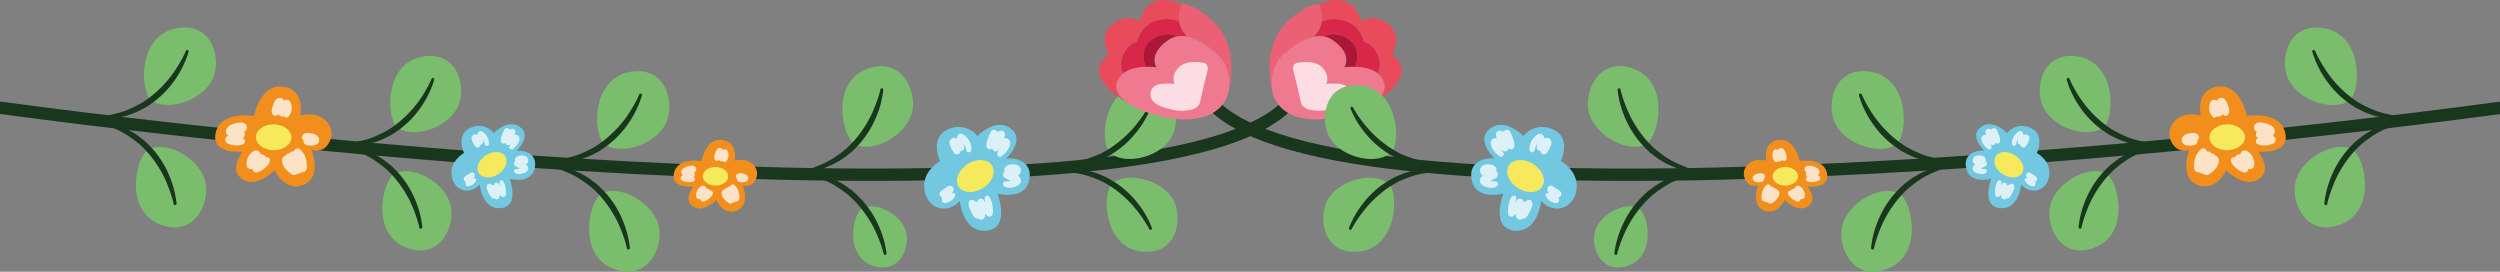 <svg id="Capa_1" data-name="Capa 1" xmlns="http://www.w3.org/2000/svg" viewBox="0 0 1824.82 198.34"><rect x="0" y="0" width="1824.82" height="198.34" fill="#808080" stroke="none"/><defs><style>.cls-1{fill:none;stroke:#18371d;stroke-linecap:round;stroke-width:9px;}.cls-2{fill:#71c8e0;}.cls-3{fill:#f6ea5c;}.cls-4{fill:#fff;opacity:0.75;isolation:isolate;}.cls-5{fill:#7abd6d;}.cls-6{fill:#18371d;}.cls-7{fill:#f28f1c;}.cls-8{fill:#aa1737;}.cls-9{fill:#d9274a;}.cls-10{fill:#e94b5b;}.cls-11{fill:#ec6075;}.cls-12{fill:#ef798f;}</style></defs><path class="cls-1" d="M.66,78.72c299.59,40.34,908.8,93.42,948.84-16.91"/><path class="cls-2" d="M734.26,115.81s13.75-12.52,4.64-21c-11.16-10.39-25.37,4.47-25.37,4.47a17.76,17.76,0,0,0-21.83-4.69c-13.61,6.26-5.48,23-5.48,23s-14.65,7.72-11.06,22.82c2.92,12.36,16.83,16,25.43,6.19,0,0,2,22.53,18.56,21.79s11.29-20.63,9-27.1c0,0,20,5.4,23.08-9.88S738.12,114.87,734.26,115.81Z"/><path class="cls-3" d="M706.32,119.73c-6.7,4.3-9.62,11.7-6.52,16.54s11.05,5.27,17.75,1,9.61-11.69,6.51-16.53S713,115.44,706.32,119.73Z"/><path class="cls-4" d="M732.2,127.07a2.8,2.8,0,0,0,1.37,2.86l4,2c-.31.07-.62.2-.93.27a.43.43,0,0,0-.25.07c.5-.14-.5.07-.69.07h-.5l-1.13,0a2,2,0,0,0-1.79,1.16,1.9,1.9,0,0,0,.35,2.13,5.9,5.9,0,0,0,3,1.38,9.07,9.07,0,0,0,3.44-.18c2-.41,4.43-1.15,5.59-2.92a3.69,3.69,0,0,0-.33-4.51,6.07,6.07,0,0,0-1.4-1,7.1,7.1,0,0,0,1-.83,4.51,4.51,0,0,0,1.12-4.28c-.8-2.62-3.51-3.39-6-3.34a7.78,7.78,0,0,0-3.56.75,6.68,6.68,0,0,0-1.36.9,6.55,6.55,0,0,0-.61.76,2.09,2.09,0,0,0-.3.89c0-.13,0-.13-.06.06a1.84,1.84,0,0,0,.28,1.69A3.16,3.16,0,0,0,732.2,127.07Z"/><path class="cls-4" d="M724.28,108.22a2.36,2.36,0,0,0,.72,1.49,2.68,2.68,0,0,0,3.26.45c.44-.33.87-.58,1.3-.9-.48.69-1,1.39-1.4,2.09a2,2,0,0,0,.49,2.62,2,2,0,0,0,2.63-.11,19.9,19.9,0,0,0,4.06-4.14c1.1-1.59,2.19-3.8,2-5.74a3.39,3.39,0,0,0-2.62-3,3.5,3.5,0,0,0-1.82,0c.24-.69.42-1.39.59-2.08.35-1.63-.75-3.75-2.63-3.52a6.53,6.53,0,0,0-2.8.92c-.85-1.74-3.55-2.32-4.65-.35a31.55,31.55,0,0,0-2.29,5.11,15.5,15.5,0,0,0-1.09,5.48A2.47,2.47,0,0,0,724.28,108.22Z"/><path class="cls-4" d="M694,107.44a21,21,0,0,0,2.26,4,2.6,2.6,0,0,0,3.53.94,3.06,3.06,0,0,0,1.34-2.28,2.5,2.5,0,0,0,2.64-3.06c-.14-.69-.34-1.37-.42-2.12l.84,1.36.39.75c0,.06.13.24.13.31a1.5,1.5,0,0,1,.14.5c.2.68.33,1.31.53,2a1.86,1.86,0,0,0,3.58,0,8.11,8.11,0,0,0,.15-1.69c-.07-.5-.14-1.07-.21-1.57a12.11,12.11,0,0,0-.93-2.86,12.33,12.33,0,0,0-3.34-4.46c-1.08-.92-2.35-2-3.85-1.62-1.75.41-2.22,2-2.38,3.61a3.09,3.09,0,0,0-1.2-.54,3.25,3.25,0,0,0-3.61,1.51C692.43,103.9,693.28,105.77,694,107.44Z"/><path class="cls-4" d="M708.49,153.88a21.68,21.68,0,0,0,3,4.89,2.51,2.51,0,0,0,2.64.64,2.71,2.71,0,0,0,4.63-.89,8.62,8.62,0,0,0,.26-2.51l1.28,1.41a2.65,2.65,0,0,0,2.77.58,2.59,2.59,0,0,0,1.59-2.28,24.36,24.36,0,0,0-.37-6.45,16.79,16.79,0,0,0-.87-3.12,6.59,6.59,0,0,0-1.68-2.85,1.76,1.76,0,0,0-3,1.24,5.36,5.36,0,0,0,.15,1.69c.07.25.07.5.14.69s.14.75.07.37c0,.19.07.38.07.57a13.92,13.92,0,0,1-.9-1.55c-.91-1.62-3.61-1.82-4.45-.05a10,10,0,0,0-.48,1.2,2.66,2.66,0,0,0-1.83-.41,2.71,2.71,0,0,0-.38-.49,2.36,2.36,0,0,0-4,1C706.47,149.52,707.64,152,708.49,153.88Z"/><path class="cls-4" d="M686.3,143.05a2.15,2.15,0,0,0,1,.8l.5.18a7.76,7.76,0,0,0-.35,1.2,2.65,2.65,0,0,0,0,1.25,3.28,3.28,0,0,0,.58,1.05,2.44,2.44,0,0,0,2.33.65,14.63,14.63,0,0,0,2.24-.73,8.19,8.19,0,0,0,1.61-.9,8.91,8.91,0,0,0,2.89-3.38,1.52,1.52,0,0,0-2.35-1.9l-.06.07c.3-.57.66-1.21,1-1.78a2.85,2.85,0,0,0-.37-3.25,2.64,2.64,0,0,0-1.14-.67,3.05,3.05,0,0,0-2.07.23c-.87.58-1.73,1.16-2.66,1.74-.44.26-.87.58-1.24.83a7,7,0,0,0-2,1.73A2.67,2.67,0,0,0,686.3,143.05Z"/><path class="cls-5" d="M289.45,92.29c-7.52-7.25-8.94-48,21.14-51.28,24.85-2.77,30.05,24.54,23.3,37.57C325.56,94.67,299.22,101.72,289.45,92.29Z"/><path class="cls-6" d="M316.94,58.23A69.46,69.46,0,0,1,308.09,77a68.62,68.62,0,0,1-14,15.55,87.77,87.77,0,0,1-8.56,6c-3.18,1.51-6.23,3.36-9.58,4.36a41.69,41.69,0,0,1-5,1.6l-5.1,1.13a30.56,30.56,0,0,1-5.17.62c-1.74.15-3.48.3-5.17.38a1,1,0,0,1-1.12-1,1.11,1.11,0,0,1,.85-1.12h.12c6.61-1.28,13.16-2.5,19.16-5.29a87.46,87.46,0,0,0,8.83-4.4,76.46,76.46,0,0,0,8-5.79A83.16,83.16,0,0,0,305,74.79c1-1.35,1.93-2.71,2.84-4.12s1.81-2.83,2.6-4.24A70.69,70.69,0,0,0,315,57.57l.06-.06A1,1,0,0,1,316.4,57,1.09,1.09,0,0,1,316.94,58.23Z"/><path class="cls-5" d="M287.56,127.22c-8.73,5.73-17.67,45.47,11.27,54.31,23.9,7.33,34.07-18.55,29.86-32.61C323.49,131.57,298.9,119.77,287.56,127.22Z"/><path class="cls-6" d="M308.27,165.78A69.5,69.5,0,0,0,303,145.69a68.54,68.54,0,0,0-10.85-17.87,83.72,83.72,0,0,0-7.3-7.51c-2.84-2.07-5.49-4.46-8.61-6.06a42,42,0,0,0-4.59-2.5l-4.8-2.06a31.07,31.07,0,0,0-5-1.56c-1.69-.47-3.37-.94-5-1.34a1.06,1.06,0,0,0-1.29.75,1.12,1.12,0,0,0,.63,1.26l.12,0c6.26,2.49,12.47,4.9,17.85,8.75a87.19,87.19,0,0,1,7.85,6,76.62,76.62,0,0,1,6.78,7.17,83.86,83.86,0,0,1,10.7,16.59c.7,1.51,1.39,3,2,4.58s1.26,3.11,1.77,4.64a71.25,71.25,0,0,1,2.84,9.56l0,.06a1,1,0,0,0,1.28.74A1.1,1.1,0,0,0,308.27,165.78Z"/><path class="cls-5" d="M440.53,104.39c-7.66-7.4-9.11-48.89,21.55-52.29,25.34-2.82,30.64,25,23.76,38.31C477.35,106.81,450.49,114,440.53,104.39Z"/><path class="cls-6" d="M468.56,69.66a70.52,70.52,0,0,1-9,19.14,69.73,69.73,0,0,1-14.25,15.86,85.35,85.35,0,0,1-8.72,6.14c-3.24,1.54-6.35,3.44-9.77,4.45a43.21,43.21,0,0,1-5.07,1.63l-5.2,1.16a30.72,30.72,0,0,1-5.27.63c-1.78.15-3.55.3-5.27.39a1.08,1.08,0,0,1-1.15-1,1.14,1.14,0,0,1,.87-1.14h.12c6.74-1.31,13.42-2.56,19.54-5.39a93,93,0,0,0,9-4.49,78.41,78.41,0,0,0,8.14-5.9,85.3,85.3,0,0,0,13.86-14.6c1-1.38,2-2.77,2.89-4.21s1.85-2.88,2.65-4.31a72.2,72.2,0,0,0,4.64-9l.06-.06a1,1,0,0,1,1.42-.5A1.11,1.11,0,0,1,468.56,69.66Z"/><path class="cls-5" d="M438.64,141.67c-8.91,5.85-18,46.35,11.48,55.37,24.38,7.47,34.74-18.91,30.44-33.24C475.27,146.1,450.2,134.07,438.64,141.67Z"/><path class="cls-6" d="M459.75,181a70.82,70.82,0,0,0-5.33-20.48,69.71,69.71,0,0,0-11.07-18.22,86.8,86.8,0,0,0-7.43-7.65c-2.9-2.12-5.6-4.55-8.78-6.18a42,42,0,0,0-4.68-2.55l-4.89-2.1a32.33,32.33,0,0,0-5.06-1.59c-1.72-.48-3.44-1-5.11-1.36a1.07,1.07,0,0,0-1.31.76,1.12,1.12,0,0,0,.64,1.28l.12,0c6.38,2.54,12.71,5,18.2,8.92a90.76,90.76,0,0,1,8,6.08,79.39,79.39,0,0,1,6.9,7.3,85.08,85.08,0,0,1,10.91,16.92c.71,1.54,1.42,3.08,2.06,4.66s1.28,3.18,1.81,4.74a73.94,73.94,0,0,1,2.89,9.74l0,.07a1,1,0,0,0,1.3.75A1.12,1.12,0,0,0,459.75,181Z"/><path class="cls-5" d="M628.88,152.49c-6.66,4.61-12.86,35.58,9.74,41.9,18.68,5.24,26.08-15,22.55-25.84C656.82,155.19,637.54,146.5,628.88,152.49Z"/><path class="cls-6" d="M647.13,185a71,71,0,0,0-5.81-20.35,70,70,0,0,0-11.5-17.94,85.23,85.23,0,0,0-7.62-7.48c-2.94-2-5.71-4.42-8.92-6a42.46,42.46,0,0,0-4.74-2.43l-4.94-2a31.44,31.44,0,0,0-5.1-1.48c-1.73-.43-3.46-.87-5.14-1.23a1.06,1.06,0,0,0-1.29.79,1.13,1.13,0,0,0,.67,1.26l.12,0c6.44,2.37,12.83,4.68,18.41,8.47a92.46,92.46,0,0,1,8.15,5.89,79.53,79.53,0,0,1,7.08,7.14,85.08,85.08,0,0,1,11.31,16.65c.75,1.52,1.49,3,2.17,4.61s1.36,3.14,1.92,4.69a72.45,72.45,0,0,1,3.12,9.67l.05.07a1,1,0,0,0,1.31.72A1.12,1.12,0,0,0,647.13,185Z"/><path class="cls-5" d="M623.36,104.77c-8.86-5.91-17.67-46.49,11.9-55.28,24.43-7.29,34.6,19.16,30.19,33.47C660,100.61,634.87,112.45,623.36,104.77Z"/><path class="cls-6" d="M644.76,65.61a70.71,70.71,0,0,1-5.48,20.45,69.62,69.62,0,0,1-11.2,18.13,86.77,86.77,0,0,1-7.49,7.6c-2.91,2.09-5.64,4.51-8.82,6.11a41.09,41.09,0,0,1-4.7,2.51l-4.91,2.07a31.29,31.29,0,0,1-5.07,1.55c-1.73.47-3.45.93-5.12,1.33a1.07,1.07,0,0,1-1.3-.77,1.12,1.12,0,0,1,.65-1.28l.11,0c6.4-2.49,12.75-4.9,18.27-8.78a92.58,92.58,0,0,0,8-6,78.24,78.24,0,0,0,7-7.26,84.87,84.87,0,0,0,11-16.83c.72-1.53,1.44-3.07,2.09-4.65s1.31-3.16,1.84-4.72a72.66,72.66,0,0,0,3-9.72l0-.07a1,1,0,0,1,1.3-.74A1.09,1.09,0,0,1,644.76,65.61Z"/><path class="cls-5" d="M809.52,110.56c-6.71-7.84-4.27-48,25.6-48.4,24.69-.38,27.22,26.94,19.36,39.12C844.78,116.3,818.23,120.74,809.52,110.56Z"/><path class="cls-6" d="M839.69,79.24a68.58,68.58,0,0,1-10.48,17.62,67.6,67.6,0,0,1-15.2,14,83.78,83.78,0,0,1-9,5.12c-3.26,1.18-6.43,2.72-9.83,3.38a39.89,39.89,0,0,1-5,1.1l-5.12.64a30.23,30.23,0,0,1-5.13.12c-1.73,0-3.45,0-5.12-.11a1,1,0,0,1-1-1.06,1.08,1.08,0,0,1,.94-1h.12c6.61-.64,13.17-1.22,19.33-3.39a85.78,85.78,0,0,0,9.08-3.5,74.28,74.28,0,0,0,8.39-4.93,82.32,82.32,0,0,0,14.71-12.79c1.08-1.24,2.15-2.48,3.18-3.79s2-2.6,3-3.91a70.34,70.34,0,0,0,5.31-8.29l.06-.05a1,1,0,0,1,1.41-.35A1.08,1.08,0,0,1,839.69,79.24Z"/><path class="cls-5" d="M811.13,134.92c-6.85,7.71-5.16,47.88,24.7,48.87,24.67.84,27.71-26.44,20.08-38.76C846.49,129.83,820,124.9,811.13,134.92Z"/><path class="cls-6" d="M840.78,166.35a68.44,68.44,0,0,0-10.15-17.8,67.43,67.43,0,0,0-14.94-14.25,83,83,0,0,0-8.88-5.28c-3.24-1.25-6.38-2.84-9.76-3.56a40.58,40.58,0,0,0-5-1.2l-5.11-.73a29.17,29.17,0,0,0-5.13-.22c-1.73,0-3.45,0-5.12,0a1,1,0,0,0-1,1,1.08,1.08,0,0,0,.93,1h.11c6.6.76,13.15,1.46,19.26,3.75a85.16,85.16,0,0,1,9,3.66,75.92,75.92,0,0,1,8.3,5.09A82.45,82.45,0,0,1,827.73,151c1,1.26,2.1,2.52,3.1,3.84s2,2.65,2.88,4a68.72,68.72,0,0,1,5.16,8.38l.06.05a1,1,0,0,0,1.4.38A1.1,1.1,0,0,0,840.78,166.35Z"/><path class="cls-5" d="M109.75,72.35c-7.64-7.37-9.08-48.71,21.47-52.09,25.24-2.81,30.52,24.93,23.67,38.17C146.43,74.77,119.67,81.93,109.75,72.35Z"/><path class="cls-6" d="M137.67,37.76a70.43,70.43,0,0,1-9,19.07,69.64,69.64,0,0,1-14.2,15.79,86.59,86.59,0,0,1-8.7,6.13c-3.22,1.53-6.32,3.42-9.73,4.42a40.59,40.59,0,0,1-5,1.63L85.82,86a31.5,31.5,0,0,1-5.25.62c-1.77.15-3.54.3-5.25.39a1.06,1.06,0,0,1-1.14-1,1.12,1.12,0,0,1,.87-1.14h.11c6.72-1.31,13.37-2.55,19.47-5.37a91.28,91.28,0,0,0,9-4.48,78.83,78.83,0,0,0,8.11-5.87,85.09,85.09,0,0,0,13.81-14.55c1-1.38,2-2.76,2.88-4.19s1.84-2.87,2.64-4.3a71.68,71.68,0,0,0,4.62-9l.06-.06a1,1,0,0,1,1.41-.5A1.12,1.12,0,0,1,137.67,37.76Z"/><path class="cls-5" d="M107.86,109.5c-8.87,5.82-18,46.18,11.44,55.17,24.29,7.44,34.62-18.84,30.33-33.13C144.35,113.92,119.38,101.93,107.86,109.5Z"/><path class="cls-6" d="M128.89,148.67a70.65,70.65,0,0,0-5.31-20.41,69.42,69.42,0,0,0-11-18.15,85,85,0,0,0-7.41-7.63c-2.89-2.1-5.58-4.53-8.74-6.15a41.73,41.73,0,0,0-4.67-2.54L86.87,91.7a29.94,29.94,0,0,0-5.05-1.59c-1.71-.48-3.42-1-5.09-1.36a1.06,1.06,0,0,0-1.3.76,1.14,1.14,0,0,0,.64,1.28l.12,0c6.35,2.53,12.66,5,18.13,8.89a90.47,90.47,0,0,1,8,6,78.94,78.94,0,0,1,6.88,7.28,84.85,84.85,0,0,1,10.87,16.85c.71,1.54,1.41,3.07,2,4.65s1.28,3.16,1.8,4.72a72,72,0,0,1,2.88,9.71l0,.07a1,1,0,0,0,1.29.75A1.12,1.12,0,0,0,128.89,148.67Z"/><path class="cls-7" d="M227.38,109.39s9.1,3.58,13.59-6.87-6.33-22.72-21.83-18.08c0,0,4.18-18.94-12.46-21.21s-21.29,21.42-21.29,21.42-24.16-4.09-27.92,12.19,19.73,13.84,19.73,13.84-9.92,11.86-1.6,19.12c10.68,9.24,24.92-5.59,24.92-5.59s6.66,15.32,19.91,11.1C235.85,130.21,227.38,109.39,227.38,109.39Z"/><path class="cls-3" d="M186.83,100.08c0,5.2,5.71,9.48,12.85,9.54s13-4.1,13-9.31-5.7-9.48-12.85-9.55S186.88,94.87,186.83,100.08Z"/><path class="cls-4" d="M206,118.66a13.24,13.24,0,0,0,.66,1.93,9.89,9.89,0,0,0,1.76,2.7,23.53,23.53,0,0,0,4.67,4,3.34,3.34,0,0,0,4.2-.62,2.91,2.91,0,0,0,2.1-.43,4.24,4.24,0,0,0,.69-.56,2.88,2.88,0,0,0,1.4,0,3.58,3.58,0,0,0,2.51-3.24,19.8,19.8,0,0,0-.9-7.08,13.39,13.39,0,0,0-1.54-3.4,12.87,12.87,0,0,0-2.55-2.92,2.6,2.6,0,0,0-3.35-.25,2.52,2.52,0,0,0-1,1.81,3.08,3.08,0,0,0-2.33.35,4.38,4.38,0,0,0-1.07,1h-.39a3.48,3.48,0,0,0-2.54,1.76,3.15,3.15,0,0,0-2.3,2.23A7.59,7.59,0,0,0,206,118.66Z"/><path class="cls-4" d="M180,120.29a3.24,3.24,0,0,0,1.52,2.7,2.89,2.89,0,0,0,2.66.19,3,3,0,0,0,1,1.93,2.6,2.6,0,0,0,2.74.73,18.55,18.55,0,0,0,5.71-3.38,14,14,0,0,0,2.06-2.22,6.31,6.31,0,0,0,.84-1.34,4.44,4.44,0,0,0,.44-1.09,3.24,3.24,0,0,0,0-1.49,2.22,2.22,0,0,0-2.6-1.51c-.08,0-.16.08-.23.08a2.32,2.32,0,0,0-.65-1,4,4,0,0,0-3.45-1.26,2.59,2.59,0,0,0-.33-1.32,3.16,3.16,0,0,0-3.38-1.42,6.27,6.27,0,0,0-3.08,1.85,11.24,11.24,0,0,0-1.91,2.45A11,11,0,0,0,180,120.29Z"/><path class="cls-4" d="M221.72,102.71a1.1,1.1,0,0,0-.14.47,2.11,2.11,0,0,0,1,2.09,3.92,3.92,0,0,0,1.88.74,20.82,20.82,0,0,0,2.19.28,12.33,12.33,0,0,0,2.34-.2,5.55,5.55,0,0,0,1.93-.58,4.33,4.33,0,0,0,1-.72,3.76,3.76,0,0,0,.79-4.15,3.51,3.51,0,0,0-1-1.38,8.24,8.24,0,0,0-2.52-1.44,5.1,5.1,0,0,0-1.41-.44c-.79-.14-1.57-.28-2.43-.35a13.43,13.43,0,0,0-2.49.2l-.77.33a2.24,2.24,0,0,0-.92.8,3.07,3.07,0,0,0-.75,2A4.09,4.09,0,0,0,221.72,102.71Z"/><path class="cls-4" d="M198.36,81.93a5.73,5.73,0,0,0,.73,1.54,2,2,0,0,0,1.66,1.06,2.35,2.35,0,0,0,1.86-.57,3.41,3.41,0,0,0,.53-.56,7,7,0,0,0,.72.84,2.91,2.91,0,0,0,3.13.65c.07,0,.15-.08.23-.08a1.66,1.66,0,0,0,.48.54,2.13,2.13,0,0,0,2.8-.13,9.72,9.72,0,0,0,1.28-11.09,2.7,2.7,0,0,0-4.22-.55c-.07,0-.07.08-.07.16v-.08a3.64,3.64,0,0,0-4.25-2.11,4.53,4.53,0,0,0-2.84,2.62,23.6,23.6,0,0,0-1.27,3.07,12.67,12.67,0,0,0-.65,2.42A4.18,4.18,0,0,0,198.36,81.93Z"/><path class="cls-4" d="M166.55,99a4.68,4.68,0,0,0-.77.56,2.93,2.93,0,0,0-1.43,2.44,2.9,2.9,0,0,0,1.36,2.47,14.43,14.43,0,0,0,6,1.68,19.21,19.21,0,0,0,3-.13,11.54,11.54,0,0,0,2.95-.91,2.35,2.35,0,0,0,1-2.9,2.07,2.07,0,0,0-1.58-1.3,3.11,3.11,0,0,0,1.66-2.75,3.37,3.37,0,0,0-.65-1.94,3.47,3.47,0,0,0,2.12-3.16,3.62,3.62,0,0,0-.5-1.78,3.84,3.84,0,0,0-2.05-1.6,7.48,7.48,0,0,0-3.2-.18,15,15,0,0,0-3.19.61c-1,.33-1.93.73-2.86,1.14A7.29,7.29,0,0,0,166.05,93a4.1,4.1,0,0,0-.05,5.61C166.16,98.71,166.39,98.86,166.55,99Z"/><path class="cls-7" d="M542.13,135.29s6.54,2.57,9.76-4.93-4.54-16.32-15.68-13c0,0,3-13.6-9-15.24S512,117.52,512,117.52s-17.35-2.94-20.05,8.76,14.17,9.93,14.17,9.93S499,144.74,504.94,150c7.67,6.64,17.9-4,17.9-4s4.78,11,14.3,8C548.22,150.24,542.13,135.29,542.13,135.29Z"/><path class="cls-3" d="M513,128.6c0,3.74,4.1,6.81,9.23,6.86s9.32-3,9.35-6.69-4.1-6.81-9.23-6.86S513,124.86,513,128.6Z"/><path class="cls-4" d="M526.8,142a9.86,9.86,0,0,0,.47,1.39,7.14,7.14,0,0,0,1.26,1.93,16.71,16.71,0,0,0,3.36,2.91,2.39,2.39,0,0,0,3-.44,2.07,2.07,0,0,0,1.51-.31,3.5,3.5,0,0,0,.5-.4,2,2,0,0,0,1,0,2.58,2.58,0,0,0,1.81-2.33,14.36,14.36,0,0,0-.65-5.08,9.29,9.29,0,0,0-1.11-2.44,8.92,8.92,0,0,0-1.83-2.1,1.88,1.88,0,0,0-2.41-.18,1.81,1.81,0,0,0-.7,1.3,2.25,2.25,0,0,0-1.68.25,3.41,3.41,0,0,0-.77.75h-.28a2.49,2.49,0,0,0-1.82,1.27,2.25,2.25,0,0,0-1.65,1.59A5.32,5.32,0,0,0,526.8,142Z"/><path class="cls-4" d="M508.12,143.12a2.35,2.35,0,0,0,1.1,1.94,2,2,0,0,0,1.9.13,2.22,2.22,0,0,0,.7,1.39,1.87,1.87,0,0,0,2,.52,13.1,13.1,0,0,0,4.1-2.42,10.61,10.61,0,0,0,1.48-1.59,4.65,4.65,0,0,0,.6-1,3.11,3.11,0,0,0,.32-.79,2.22,2.22,0,0,0,0-1.06,1.59,1.59,0,0,0-1.87-1.09s-.11.06-.16.06a1.79,1.79,0,0,0-.46-.72,2.88,2.88,0,0,0-2.48-.9,1.92,1.92,0,0,0-.24-1,2.26,2.26,0,0,0-2.43-1,4.45,4.45,0,0,0-2.21,1.33,7.73,7.73,0,0,0-1.37,1.76A7.89,7.89,0,0,0,508.12,143.12Z"/><path class="cls-4" d="M538.07,130.49a.8.8,0,0,0-.11.34,1.53,1.53,0,0,0,.7,1.5,2.84,2.84,0,0,0,1.35.53,14.34,14.34,0,0,0,1.57.2,8.6,8.6,0,0,0,1.68-.14,4.15,4.15,0,0,0,1.39-.42,3.12,3.12,0,0,0,.72-.51,2.66,2.66,0,0,0,.76-1.53,2.85,2.85,0,0,0-.88-2.45,6.05,6.05,0,0,0-1.81-1,3.65,3.65,0,0,0-1-.32c-.56-.1-1.12-.2-1.74-.25a9.47,9.47,0,0,0-1.79.15l-.55.23a1.67,1.67,0,0,0-.66.57,2.22,2.22,0,0,0-.54,1.41A3,3,0,0,0,538.07,130.49Z"/><path class="cls-4" d="M521.29,115.56a4,4,0,0,0,.52,1.11,1.48,1.48,0,0,0,1.19.77,1.74,1.74,0,0,0,1.34-.42,2.36,2.36,0,0,0,.38-.4,5.35,5.35,0,0,0,.52.61,2.08,2.08,0,0,0,2.24.46c.06,0,.11-.06.17-.06a1.07,1.07,0,0,0,.34.39,1.54,1.54,0,0,0,2-.09,7,7,0,0,0,.92-8,1.94,1.94,0,0,0-3-.39c-.06,0-.06.05-.06.11v-.06a2.62,2.62,0,0,0-3.05-1.51,3.28,3.28,0,0,0-2,1.88,17,17,0,0,0-.91,2.2,9.2,9.2,0,0,0-.47,1.75A3,3,0,0,0,521.29,115.56Z"/><path class="cls-4" d="M498.44,127.84a2.84,2.84,0,0,0-.55.4,2,2,0,0,0-.05,3.53,10.39,10.39,0,0,0,4.33,1.21,14.41,14.41,0,0,0,2.18-.1,8.45,8.45,0,0,0,2.12-.65,1.69,1.69,0,0,0,.69-2.08,1.47,1.47,0,0,0-1.14-.93,2.28,2.28,0,0,0,1.2-2,2.53,2.53,0,0,0-.47-1.4,2.44,2.44,0,0,0,1.16-3.54,2.76,2.76,0,0,0-1.47-1.15,5.23,5.23,0,0,0-2.3-.13,10.86,10.86,0,0,0-2.29.43c-.72.24-1.39.53-2.05.82a5.36,5.36,0,0,0-1.72,1.21,3,3,0,0,0,0,4C498.16,127.62,498.33,127.73,498.44,127.84Z"/><path class="cls-2" d="M376.85,110.2s10.9-9.93,3.68-16.61c-8.84-8.24-20.11,3.54-20.11,3.54a14.07,14.07,0,0,0-17.3-3.71c-10.8,5-4.35,18.25-4.35,18.25s-11.61,6.12-8.77,18.1c2.31,9.79,13.34,12.67,20.16,4.9,0,0,1.56,17.86,14.71,17.28s8.95-16.36,7.17-21.49c0,0,15.88,4.28,18.29-7.83S379.91,109.45,376.85,110.2Z"/><path class="cls-3" d="M354.7,113.31c-5.31,3.4-7.62,9.27-5.17,13.1s8.76,4.18,14.07.78,7.63-9.27,5.17-13.11S360,109.9,354.7,113.31Z"/><path class="cls-4" d="M375.22,119.12a2.2,2.2,0,0,0,1.08,2.27c1.05.53,2.16,1,3.21,1.58-.25,0-.49.16-.74.21a.33.33,0,0,0-.2.06c.4-.11-.4.05-.54.06h-.4l-.9,0a1.6,1.6,0,0,0-1.42.92,1.5,1.5,0,0,0,.28,1.68,4.61,4.61,0,0,0,2.35,1.1,7,7,0,0,0,2.73-.15c1.59-.32,3.51-.9,4.43-2.31a2.9,2.9,0,0,0-.26-3.57,4.6,4.6,0,0,0-1.11-.83,4.46,4.46,0,0,0,.83-.66,3.56,3.56,0,0,0,.89-3.39c-.63-2.08-2.78-2.68-4.77-2.65a6.23,6.23,0,0,0-2.82.6,5,5,0,0,0-1.08.71,6.55,6.55,0,0,0-.49.61,1.66,1.66,0,0,0-.23.7c0-.1,0-.1-.05,0a1.47,1.47,0,0,0,.22,1.34A2.5,2.5,0,0,0,375.22,119.12Z"/><path class="cls-4" d="M368.94,104.18a1.86,1.86,0,0,0,.57,1.18,2.12,2.12,0,0,0,2.59.36c.34-.26.69-.46,1-.72-.39.55-.78,1.11-1.11,1.66a1.61,1.61,0,0,0,.38,2.08,1.59,1.59,0,0,0,2.09-.09,15.88,15.88,0,0,0,3.22-3.28,7.31,7.31,0,0,0,1.55-4.55,2.7,2.7,0,0,0-2.07-2.35,2.8,2.8,0,0,0-1.44,0c.18-.55.32-1.1.46-1.65.28-1.3-.6-3-2.08-2.8a5.22,5.22,0,0,0-2.23.74,2.09,2.09,0,0,0-3.68-.28,24.43,24.43,0,0,0-1.81,4,12,12,0,0,0-.87,4.34A2,2,0,0,0,368.94,104.18Z"/><path class="cls-4" d="M344.94,103.57a16.38,16.38,0,0,0,1.79,3.14,2.05,2.05,0,0,0,2.8.75,2.39,2.39,0,0,0,1.06-1.81,2,2,0,0,0,2.09-2.42,16.65,16.65,0,0,1-.33-1.68c.21.34.46.73.67,1.08l.31.59s.1.2.1.25a1.34,1.34,0,0,1,.11.39c.15.54.26,1,.42,1.58a1.47,1.47,0,0,0,2.83,0,6.09,6.09,0,0,0,.13-1.34c-.06-.4-.12-.84-.17-1.24a10.4,10.4,0,0,0-3.39-5.8c-.85-.73-1.86-1.56-3.05-1.29-1.38.32-1.76,1.57-1.89,2.87a2.21,2.21,0,0,0-.95-.43,2.58,2.58,0,0,0-2.86,1.19C343.69,100.76,344.37,102.24,344.94,103.57Z"/><path class="cls-4" d="M356.42,140.37a17.12,17.12,0,0,0,2.41,3.88,2,2,0,0,0,2.09.51,2.13,2.13,0,0,0,3.66-.71,6.76,6.76,0,0,0,.22-2l1,1.13a2.09,2.09,0,0,0,2.2.45,2,2,0,0,0,1.25-1.81,19.37,19.37,0,0,0-.29-5.11,13.12,13.12,0,0,0-.69-2.47A5.16,5.16,0,0,0,367,132a1.39,1.39,0,0,0-2.36,1,3.79,3.79,0,0,0,.12,1.34c.05.2.06.4.11.55s.11.59.05.29c0,.15.06.3.06.45a11.34,11.34,0,0,1-.72-1.23,2,2,0,0,0-3.52,0,6.27,6.27,0,0,0-.38.95,2.12,2.12,0,0,0-1.45-.33,2,2,0,0,0-.31-.39,1.81,1.81,0,0,0-1.84-.51,1.84,1.84,0,0,0-1.32,1.31C354.82,136.92,355.75,138.89,356.42,140.37Z"/><path class="cls-4" d="M338.83,131.79a1.69,1.69,0,0,0,.81.63l.4.15a5.69,5.69,0,0,0-.28,1,2.21,2.21,0,0,0,0,1,2.79,2.79,0,0,0,.47.84,2,2,0,0,0,1.84.51,11.92,11.92,0,0,0,1.78-.58,6.19,6.19,0,0,0,1.28-.72,7,7,0,0,0,2.29-2.67,1.23,1.23,0,0,0-.28-1.59,1.22,1.22,0,0,0-1.59.08l-.05.05c.24-.45.53-1,.77-1.4a2.24,2.24,0,0,0-.29-2.58,2.05,2.05,0,0,0-.9-.53,2.35,2.35,0,0,0-1.64.18c-.69.46-1.37.92-2.11,1.38-.35.2-.69.46-1,.66a5.52,5.52,0,0,0-1.62,1.37A2.11,2.11,0,0,0,338.83,131.79Z"/><path class="cls-8" d="M989.67,34.8c-2.89-7.06-14.86-12.9-23.3-8.11a16.82,16.82,0,0,1,6,2.43c15.84,10.69,8.81,20.1,8.81,20.1a50.41,50.41,0,0,1,8-.36C989.4,48.24,992.3,41.55,989.67,34.8Z"/><path class="cls-9" d="M995.53,30.55s-1.81-10.81-12.47-14.87c-10.31-4-17.85-.11-18.36.21a17.25,17.25,0,0,1-5.31,10.16l.17.79a19.54,19.54,0,0,1,6.73-.08c8.51-4.72,20.49,1,23.3,8.1,2.71,6.69-.26,13.45-.51,14.07,5.23.18,12,1.17,16.56,4.85a16.58,16.58,0,0,0-.56-15C1000.82,31,995.53,30.55,995.53,30.55Z"/><path class="cls-10" d="M993.28,15.33S989.36-8.3,963.15,3.11a25.92,25.92,0,0,1,1.62,12.72c.52-.33,8.05-4,18.36-.21,10.73,4.13,12.48,14.87,12.48,14.87s5.28.4,9.54,8.24a16.61,16.61,0,0,1,.56,15,12.8,12.8,0,0,1,4.56,6.51c1.73,5.28-1.56,10.32-7.5,14.63,36.09-22.14,13.42-34.67,13.42-34.67s6.44-12.49.08-19.68C1005.41,8.35,993.28,15.33,993.28,15.33Z"/><path class="cls-11" d="M964.71,15.75A25.32,25.32,0,0,0,963.09,3s-7.64-1.4-22.2,11.73c-19.65,17.63-13.83,46-12.07,53.09l.07-.06A30.89,30.89,0,0,1,934,42.47s12.59-13.39,25.56-15.77l-.16-.79A17.25,17.25,0,0,0,964.71,15.75Z"/><path class="cls-12" d="M1010.2,60.16a14.44,14.44,0,0,0-4.55-6.52c-4.59-3.69-11.26-4.74-16.57-4.85a51.16,51.16,0,0,0-8,.35s7-9.41-8.82-20.1a15.18,15.18,0,0,0-6-2.42,18,18,0,0,0-6.74.08C946.6,28.94,934,42.47,934,42.47a30.89,30.89,0,0,0-5.11,25.33C931.65,78.17,941.1,86.9,960,87.15c13.73.15,32.11-4.88,42.56-12.24l.15-.13C1008.63,70.62,1012,65.51,1010.2,60.16Z"/><path class="cls-4" d="M967.08,51.68a10.59,10.59,0,0,1,1.11,9.56,56.29,56.29,0,0,1,6.11-.19c3,0,6.15.17,8.59,2a7.12,7.12,0,0,1,2.39,8.29c-2,5.48-9.59,7.27-14.63,8.52a31.26,31.26,0,0,1-16.35-.23,2.4,2.4,0,0,1-1.16-.71,5.28,5.28,0,0,1-2.5-1.93c-1.38-1.86-1.56-4.63-2.07-6.72s-.94-4.23-1.45-6.32c-1.14-4.46-2.14-8.92-3.28-13.38a4.24,4.24,0,0,1,3.56-4.88C954.62,44.81,962.84,44.75,967.08,51.68Z"/><path class="cls-1" d="M1824.82,78.72C1525.22,119.06,916,172.14,876,61.81"/><path class="cls-2" d="M1091.22,115.81s-13.75-12.52-4.64-21c11.16-10.39,25.37,4.47,25.37,4.47a17.76,17.76,0,0,1,21.83-4.69c13.61,6.26,5.48,23,5.48,23s14.65,7.72,11.06,22.82c-2.92,12.36-16.83,16-25.43,6.19,0,0-2,22.53-18.56,21.79s-11.29-20.63-9-27.1c0,0-20,5.4-23.08-9.88S1087.35,114.87,1091.22,115.81Z"/><path class="cls-3" d="M1119.16,119.73c6.7,4.3,9.62,11.7,6.52,16.54s-11,5.27-17.75,1-9.62-11.69-6.52-16.53S1112.46,115.44,1119.16,119.73Z"/><path class="cls-4" d="M1093.28,127.07a2.8,2.8,0,0,1-1.37,2.86l-4,2c.31.07.62.2.93.27a.43.43,0,0,1,.25.07c-.5-.14.5.07.69.07h.5l1.13,0a2,2,0,0,1,1.79,1.16,1.9,1.9,0,0,1-.35,2.13,5.9,5.9,0,0,1-3,1.38,9.07,9.07,0,0,1-3.44-.18c-2-.41-4.43-1.15-5.59-2.92a3.69,3.69,0,0,1,.33-4.51,6.07,6.07,0,0,1,1.4-1,7.1,7.1,0,0,1-1-.83,4.51,4.51,0,0,1-1.12-4.28c.8-2.62,3.51-3.39,6-3.34a7.78,7.78,0,0,1,3.56.75,6.68,6.68,0,0,1,1.36.9,7.81,7.81,0,0,1,.61.76,2.24,2.24,0,0,1,.3.89c0-.13,0-.13.06.06A1.84,1.84,0,0,1,1092,125,3.16,3.16,0,0,1,1093.28,127.07Z"/><path class="cls-4" d="M1101.2,108.22a2.41,2.41,0,0,1-.72,1.49,2.69,2.69,0,0,1-3.27.45c-.43-.33-.86-.58-1.3-.9.49.69,1,1.39,1.41,2.09a2,2,0,0,1-.49,2.62,2,2,0,0,1-2.63-.11,19.9,19.9,0,0,1-4.06-4.14c-1.1-1.59-2.19-3.8-2-5.74a3.39,3.39,0,0,1,2.62-3,3.46,3.46,0,0,1,1.81,0c-.23-.69-.41-1.39-.59-2.08-.34-1.63.76-3.75,2.64-3.52a6.53,6.53,0,0,1,2.8.92c.85-1.74,3.55-2.32,4.64-.35a30.71,30.71,0,0,1,2.29,5.11,15.3,15.3,0,0,1,1.1,5.48A2.47,2.47,0,0,1,1101.2,108.22Z"/><path class="cls-4" d="M1131.48,107.44a21,21,0,0,1-2.26,4,2.61,2.61,0,0,1-3.53.94,3.06,3.06,0,0,1-1.34-2.28,2.5,2.5,0,0,1-2.64-3.06c.14-.69.34-1.37.42-2.12-.26.43-.59.93-.84,1.36l-.39.75c0,.06-.13.24-.13.31a1.5,1.5,0,0,0-.14.5c-.2.68-.33,1.31-.53,2a1.86,1.86,0,0,1-3.58,0,8.11,8.11,0,0,1-.15-1.69c.07-.5.14-1.07.21-1.57a11.67,11.67,0,0,1,.93-2.86,12.33,12.33,0,0,1,3.34-4.46c1.08-.92,2.35-2,3.85-1.62,1.75.41,2.22,2,2.38,3.61a3.09,3.09,0,0,1,1.2-.54,3.25,3.25,0,0,1,3.61,1.51C1133.05,103.9,1132.2,105.77,1131.48,107.44Z"/><path class="cls-4" d="M1117,153.88a21.68,21.68,0,0,1-3,4.89,2.52,2.52,0,0,1-2.65.64,2.7,2.7,0,0,1-4.62-.89,9,9,0,0,1-.27-2.51l-1.27,1.41a2.65,2.65,0,0,1-2.77.58,2.59,2.59,0,0,1-1.59-2.28,24.36,24.36,0,0,1,.37-6.45,16.79,16.79,0,0,1,.87-3.12,6.59,6.59,0,0,1,1.68-2.85,1.76,1.76,0,0,1,3,1.24,5.36,5.36,0,0,1-.15,1.69c-.07.25-.08.5-.14.69s-.14.75-.07.37c0,.19-.07.38-.07.57a13.92,13.92,0,0,0,.9-1.55c.91-1.62,3.61-1.82,4.45-.05a10,10,0,0,1,.48,1.2,2.66,2.66,0,0,1,1.83-.41,2.38,2.38,0,0,1,4.37.52C1119,149.52,1117.84,152,1117,153.88Z"/><path class="cls-4" d="M1139.18,143.05a2.15,2.15,0,0,1-1,.8l-.5.18a7.76,7.76,0,0,1,.35,1.2,2.78,2.78,0,0,1,0,1.25,3.28,3.28,0,0,1-.58,1.05,2.44,2.44,0,0,1-2.33.65,14.63,14.63,0,0,1-2.24-.73,8.57,8.57,0,0,1-1.62-.9,8.89,8.89,0,0,1-2.88-3.38,1.52,1.52,0,0,1,2.35-1.9l.06.07c-.3-.57-.66-1.21-1-1.78a2.85,2.85,0,0,1,.37-3.25,2.64,2.64,0,0,1,1.14-.67,3.05,3.05,0,0,1,2.07.23c.86.58,1.73,1.16,2.66,1.74.44.26.87.58,1.24.83a7,7,0,0,1,2,1.73A2.67,2.67,0,0,1,1139.18,143.05Z"/><path class="cls-5" d="M1536,92.29c7.52-7.25,8.94-48-21.14-51.28-24.85-2.77-30.05,24.54-23.3,37.57C1499.92,94.67,1526.26,101.72,1536,92.29Z"/><path class="cls-6" d="M1508.54,58.23A69.46,69.46,0,0,0,1517.39,77a68.62,68.62,0,0,0,14,15.55,86.57,86.57,0,0,0,8.56,6c3.18,1.51,6.23,3.36,9.58,4.36a41.69,41.69,0,0,0,5,1.6l5.1,1.13a30.57,30.57,0,0,0,5.16.62c1.75.15,3.49.3,5.18.38a1,1,0,0,0,1.12-1,1.11,1.11,0,0,0-.85-1.12h-.12c-6.61-1.28-13.16-2.5-19.16-5.29a87.46,87.46,0,0,1-8.83-4.4,76.46,76.46,0,0,1-8-5.79,82.78,82.78,0,0,1-13.59-14.32c-1-1.35-1.93-2.71-2.84-4.12s-1.81-2.83-2.6-4.24a70.69,70.69,0,0,1-4.55-8.86l-.06-.06a1,1,0,0,0-1.39-.49A1.09,1.09,0,0,0,1508.54,58.23Z"/><path class="cls-5" d="M1537.92,127.22c8.73,5.73,17.67,45.47-11.27,54.31-23.91,7.33-34.08-18.55-29.86-32.61C1502,131.57,1526.58,119.77,1537.92,127.22Z"/><path class="cls-6" d="M1517.21,165.78a69.5,69.5,0,0,1,5.23-20.09,68.54,68.54,0,0,1,10.85-17.87,83.72,83.72,0,0,1,7.3-7.51c2.84-2.07,5.49-4.46,8.61-6.06a42,42,0,0,1,4.59-2.5l4.8-2.06a31.07,31.07,0,0,1,5-1.56c1.69-.47,3.37-.94,5-1.34a1.06,1.06,0,0,1,1.29.75,1.12,1.12,0,0,1-.63,1.26l-.12,0c-6.26,2.49-12.47,4.9-17.85,8.75a85.8,85.8,0,0,0-7.85,6,75.33,75.33,0,0,0-6.78,7.17,83,83,0,0,0-10.7,16.59c-.7,1.51-1.4,3-2,4.58s-1.26,3.11-1.78,4.64a72.69,72.69,0,0,0-2.83,9.56l0,.06a1,1,0,0,1-1.28.74A1.1,1.1,0,0,1,1517.21,165.78Z"/><path class="cls-5" d="M1385,104.39c7.66-7.4,9.11-48.89-21.55-52.29-25.34-2.82-30.64,25-23.76,38.31C1348.13,106.81,1375,114,1385,104.39Z"/><path class="cls-6" d="M1356.92,69.66a70.52,70.52,0,0,0,9,19.14,69.49,69.49,0,0,0,14.25,15.86,85.35,85.35,0,0,0,8.72,6.14c3.24,1.54,6.35,3.44,9.77,4.45a43.21,43.21,0,0,0,5.07,1.63L1409,118a30.72,30.72,0,0,0,5.27.63c1.77.15,3.55.3,5.27.39a1.07,1.07,0,0,0,1.14-1,1.12,1.12,0,0,0-.87-1.14h-.11c-6.74-1.31-13.42-2.56-19.54-5.39a93,93,0,0,1-9-4.49,78.41,78.41,0,0,1-8.14-5.9,85.3,85.3,0,0,1-13.86-14.6c-1-1.38-2-2.77-2.89-4.21s-1.85-2.88-2.65-4.31a70.88,70.88,0,0,1-4.64-9l-.06-.06a1,1,0,0,0-1.42-.5A1.11,1.11,0,0,0,1356.92,69.66Z"/><path class="cls-5" d="M1386.84,141.67c8.91,5.85,18,46.35-11.48,55.37-24.38,7.47-34.74-18.91-30.45-33.24C1350.21,146.1,1375.28,134.07,1386.84,141.67Z"/><path class="cls-6" d="M1365.73,181a70.82,70.82,0,0,1,5.33-20.48,69.71,69.71,0,0,1,11.07-18.22,85.4,85.4,0,0,1,7.43-7.65c2.9-2.12,5.6-4.55,8.78-6.18a41.09,41.09,0,0,1,4.68-2.55l4.89-2.1a32,32,0,0,1,5.06-1.59c1.72-.48,3.44-1,5.11-1.36a1.07,1.07,0,0,1,1.31.76,1.14,1.14,0,0,1-.64,1.28l-.12,0c-6.38,2.54-12.71,5-18.2,8.92a89.31,89.31,0,0,0-8,6.08,79.39,79.39,0,0,0-6.9,7.3,85.08,85.08,0,0,0-10.91,16.92c-.71,1.54-1.42,3.08-2.06,4.66s-1.29,3.18-1.81,4.74a72.45,72.45,0,0,0-2.89,9.74l0,.07a1,1,0,0,1-1.3.75A1.12,1.12,0,0,1,1365.73,181Z"/><path class="cls-5" d="M1196.6,152.49c6.66,4.61,12.86,35.58-9.75,41.9-18.67,5.24-26.07-15-22.54-25.84C1168.66,155.19,1187.94,146.5,1196.6,152.49Z"/><path class="cls-6" d="M1178.35,185a71,71,0,0,1,5.81-20.35,70,70,0,0,1,11.5-17.94,85.23,85.23,0,0,1,7.62-7.48c2.94-2,5.71-4.42,8.92-6a42.46,42.46,0,0,1,4.74-2.43l4.94-2a31.44,31.44,0,0,1,5.1-1.48c1.73-.43,3.46-.87,5.14-1.23a1.06,1.06,0,0,1,1.29.79,1.12,1.12,0,0,1-.68,1.26l-.11,0c-6.44,2.37-12.83,4.68-18.41,8.47a92.46,92.46,0,0,0-8.15,5.89,79.53,79.53,0,0,0-7.08,7.14,85.08,85.08,0,0,0-11.31,16.65c-.75,1.52-1.49,3-2.17,4.61s-1.36,3.14-1.92,4.69a72.45,72.45,0,0,0-3.12,9.67l0,.07a1,1,0,0,1-1.31.72A1.12,1.12,0,0,1,1178.35,185Z"/><path class="cls-5" d="M1202.12,104.77c8.86-5.91,17.67-46.49-11.9-55.28C1165.79,42.2,1155.62,68.65,1160,83,1165.46,100.61,1190.61,112.45,1202.12,104.77Z"/><path class="cls-6" d="M1180.72,65.61a70.71,70.71,0,0,0,5.48,20.45,69.62,69.62,0,0,0,11.2,18.13,86.77,86.77,0,0,0,7.49,7.6c2.91,2.09,5.63,4.51,8.82,6.11a40.27,40.27,0,0,0,4.7,2.51l4.91,2.07a31.29,31.29,0,0,0,5.07,1.55c1.72.47,3.45.93,5.12,1.33a1.07,1.07,0,0,0,1.3-.77,1.12,1.12,0,0,0-.65-1.28l-.12,0c-6.39-2.49-12.74-4.9-18.26-8.78a91.08,91.08,0,0,1-8-6,78.24,78.24,0,0,1-7-7.26,84.87,84.87,0,0,1-11-16.83c-.72-1.53-1.44-3.07-2.09-4.65s-1.31-3.16-1.85-4.72a74.09,74.09,0,0,1-3-9.72l0-.07a1,1,0,0,0-1.31-.74A1.1,1.1,0,0,0,1180.72,65.61Z"/><path class="cls-5" d="M1016,110.56c6.71-7.84,4.27-48-25.61-48.4-24.68-.38-27.21,26.94-19.35,39.12C980.69,116.3,1007.25,120.74,1016,110.56Z"/><path class="cls-6" d="M985.79,79.24a68.58,68.58,0,0,0,10.48,17.62,67.6,67.6,0,0,0,15.2,14,83.78,83.78,0,0,0,9,5.12c3.26,1.18,6.43,2.72,9.83,3.38a39.89,39.89,0,0,0,5,1.1l5.11.64a30.37,30.37,0,0,0,5.14.12c1.73,0,3.45,0,5.12-.11a1,1,0,0,0,1-1.06,1.09,1.09,0,0,0-.94-1h-.12c-6.61-.64-13.17-1.22-19.33-3.39a85.78,85.78,0,0,1-9.08-3.5,75.31,75.31,0,0,1-8.4-4.93,82.61,82.61,0,0,1-14.7-12.79c-1.08-1.24-2.15-2.48-3.18-3.79s-2.05-2.6-3-3.91a70.43,70.43,0,0,1-5.32-8.29l-.06-.05a1,1,0,0,0-1.41-.35A1.09,1.09,0,0,0,985.79,79.24Z"/><path class="cls-5" d="M1014.35,134.92c6.85,7.71,5.16,47.88-24.7,48.87-24.67.84-27.72-26.44-20.08-38.76C979,129.83,1005.45,124.9,1014.35,134.92Z"/><path class="cls-6" d="M984.7,166.35a68.69,68.69,0,0,1,10.14-17.8,67.48,67.48,0,0,1,14.95-14.25,83,83,0,0,1,8.88-5.28c3.24-1.25,6.38-2.84,9.76-3.56a40.15,40.15,0,0,1,5-1.2l5.11-.73a29.17,29.17,0,0,1,5.13-.22c1.72,0,3.45,0,5.12,0a1,1,0,0,1,1,1,1.08,1.08,0,0,1-.93,1h-.11c-6.6.76-13.15,1.46-19.26,3.75a85.16,85.16,0,0,0-9,3.66,75.92,75.92,0,0,0-8.3,5.09A82.45,82.45,0,0,0,997.75,151c-1,1.26-2.1,2.52-3.1,3.84s-2,2.65-2.89,4a69.9,69.9,0,0,0-5.15,8.38l-.06.05a1,1,0,0,1-1.41.38A1.09,1.09,0,0,1,984.7,166.35Z"/><path class="cls-5" d="M1715.73,72.35c7.64-7.37,9.08-48.71-21.47-52.09-25.24-2.81-30.52,24.93-23.67,38.17C1679.05,74.77,1705.81,81.93,1715.73,72.35Z"/><path class="cls-6" d="M1687.8,37.76a70.75,70.75,0,0,0,9,19.07A69.41,69.41,0,0,0,1711,72.62a86.47,86.47,0,0,0,8.69,6.13c3.23,1.53,6.33,3.42,9.74,4.42a40.59,40.59,0,0,0,5,1.63l5.18,1.16a31.5,31.5,0,0,0,5.25.62c1.77.15,3.54.3,5.25.39a1.06,1.06,0,0,0,1.14-1,1.12,1.12,0,0,0-.87-1.14h-.11c-6.72-1.31-13.37-2.55-19.47-5.37a90.19,90.19,0,0,1-9-4.48,77.76,77.76,0,0,1-8.11-5.87A84.71,84.71,0,0,1,1700,54.58c-1-1.38-2-2.76-2.88-4.19s-1.84-2.87-2.64-4.3a71.68,71.68,0,0,1-4.62-9l-.06-.06a1,1,0,0,0-1.41-.5A1.12,1.12,0,0,0,1687.8,37.76Z"/><path class="cls-5" d="M1717.62,109.5c8.87,5.82,18,46.18-11.44,55.17-24.29,7.44-34.62-18.84-30.33-33.13C1681.13,113.92,1706.1,101.93,1717.62,109.5Z"/><path class="cls-6" d="M1696.59,148.67a70.65,70.65,0,0,1,5.31-20.41,69.42,69.42,0,0,1,11-18.15,85,85,0,0,1,7.41-7.63c2.88-2.1,5.58-4.53,8.74-6.15a41.73,41.73,0,0,1,4.67-2.54l4.87-2.09a29.94,29.94,0,0,1,5.05-1.59c1.71-.48,3.42-1,5.08-1.36a1.07,1.07,0,0,1,1.31.76,1.14,1.14,0,0,1-.64,1.28l-.12,0c-6.35,2.53-12.66,5-18.13,8.89a90.47,90.47,0,0,0-8,6,78.94,78.94,0,0,0-6.88,7.28,84.85,84.85,0,0,0-10.87,16.85c-.71,1.54-1.42,3.07-2,4.65s-1.28,3.16-1.8,4.72a72,72,0,0,0-2.88,9.71l0,.07a1,1,0,0,1-1.29.75A1.12,1.12,0,0,1,1696.59,148.67Z"/><path class="cls-7" d="M1598.1,109.39s-9.1,3.58-13.59-6.87,6.33-22.72,21.83-18.08c0,0-4.18-18.94,12.46-21.21s21.29,21.42,21.29,21.42,24.15-4.09,27.92,12.19-19.74,13.84-19.74,13.84,9.93,11.86,1.61,19.12c-10.68,9.24-24.92-5.59-24.92-5.59s-6.66,15.32-19.92,11.1C1589.62,130.21,1598.1,109.39,1598.1,109.39Z"/><path class="cls-3" d="M1638.65,100.08c0,5.2-5.71,9.48-12.86,9.54s-13-4.1-13-9.31,5.71-9.48,12.86-9.55S1638.6,94.87,1638.65,100.08Z"/><path class="cls-4" d="M1619.45,118.66a13.24,13.24,0,0,1-.66,1.93,10.13,10.13,0,0,1-1.76,2.7,23.53,23.53,0,0,1-4.67,4,3.34,3.34,0,0,1-4.2-.62,2.91,2.91,0,0,1-2.1-.43,4.24,4.24,0,0,1-.69-.56,2.88,2.88,0,0,1-1.4,0,3.61,3.61,0,0,1-2.52-3.24,20,20,0,0,1,.91-7.08,13.39,13.39,0,0,1,1.54-3.4,12.87,12.87,0,0,1,2.55-2.92,2.6,2.6,0,0,1,3.35-.25,2.48,2.48,0,0,1,1,1.81,3.1,3.1,0,0,1,2.34.35,4.57,4.57,0,0,1,1.07,1h.39a3.48,3.48,0,0,1,2.54,1.76,3.15,3.15,0,0,1,2.3,2.23A7.59,7.59,0,0,1,1619.45,118.66Z"/><path class="cls-4" d="M1645.45,120.29a3.23,3.23,0,0,1-1.53,2.7,2.87,2.87,0,0,1-2.65.19,3.1,3.1,0,0,1-1,1.93,2.6,2.6,0,0,1-2.74.73,18.55,18.55,0,0,1-5.71-3.38,13.56,13.56,0,0,1-2.06-2.22,6.31,6.31,0,0,1-.84-1.34,4.44,4.44,0,0,1-.44-1.09,3.24,3.24,0,0,1,0-1.49,2.22,2.22,0,0,1,2.6-1.51c.08,0,.16.08.23.08a2.32,2.32,0,0,1,.65-1,4,4,0,0,1,3.45-1.26,2.59,2.59,0,0,1,.33-1.32,3.16,3.16,0,0,1,3.38-1.42,6.27,6.27,0,0,1,3.08,1.85,11.24,11.24,0,0,1,1.91,2.45A11,11,0,0,1,1645.45,120.29Z"/><path class="cls-4" d="M1603.75,102.71a1,1,0,0,1,.15.47,2.12,2.12,0,0,1-1,2.09,3.92,3.92,0,0,1-1.88.74,20.82,20.82,0,0,1-2.19.28,12.33,12.33,0,0,1-2.34-.2,5.55,5.55,0,0,1-1.93-.58,4.33,4.33,0,0,1-1-.72,3.76,3.76,0,0,1-.79-4.15,3.51,3.51,0,0,1,1-1.38,8.24,8.24,0,0,1,2.52-1.44,5.1,5.1,0,0,1,1.41-.44c.78-.14,1.57-.28,2.42-.35a13.47,13.47,0,0,1,2.5.2l.77.33a2.24,2.24,0,0,1,.92.8,3,3,0,0,1,.74,2A4,4,0,0,1,1603.75,102.71Z"/><path class="cls-4" d="M1627.12,81.93a5.73,5.73,0,0,1-.73,1.54,2,2,0,0,1-1.66,1.06,2.35,2.35,0,0,1-1.86-.57,3.41,3.41,0,0,1-.53-.56,7,7,0,0,1-.72.84,2.91,2.91,0,0,1-3.13.65c-.08,0-.15-.08-.23-.08a1.66,1.66,0,0,1-.48.54,2.13,2.13,0,0,1-2.8-.13,9.7,9.7,0,0,1-1.28-11.09,2.69,2.69,0,0,1,4.21-.55c.08,0,.08.08.08.16v-.08a3.64,3.64,0,0,1,4.25-2.11,4.52,4.52,0,0,1,2.83,2.62,22.33,22.33,0,0,1,1.28,3.07,12.67,12.67,0,0,1,.65,2.42A4.18,4.18,0,0,1,1627.12,81.93Z"/><path class="cls-4" d="M1658.93,99a4.68,4.68,0,0,1,.77.56,2.93,2.93,0,0,1,1.43,2.44,2.88,2.88,0,0,1-1.37,2.47,14.35,14.35,0,0,1-6,1.68,19.21,19.21,0,0,1-3-.13,11.54,11.54,0,0,1-3-.91,2.35,2.35,0,0,1-1-2.9,2.07,2.07,0,0,1,1.58-1.3,3.14,3.14,0,0,1-1.67-2.75,3.45,3.45,0,0,1,.66-1.94,3.46,3.46,0,0,1-2.12-3.16,3.52,3.52,0,0,1,.5-1.78,3.84,3.84,0,0,1,2-1.6,7.48,7.48,0,0,1,3.2-.18,14.75,14.75,0,0,1,3.18.61,30.62,30.62,0,0,1,2.87,1.14,7.15,7.15,0,0,1,2.38,1.68,4.09,4.09,0,0,1,.06,5.61C1659.32,98.71,1659.09,98.86,1658.93,99Z"/><path class="cls-7" d="M1283.35,135.29s-6.54,2.57-9.76-4.93,4.54-16.32,15.68-13c0,0-3-13.6,9-15.24s15.29,15.39,15.29,15.39,17.35-2.94,20,8.76-14.17,9.93-14.17,9.93,7.12,8.53,1.15,13.74c-7.67,6.64-17.9-4-17.9-4s-4.78,11-14.3,8C1277.26,150.24,1283.35,135.29,1283.35,135.29Z"/><path class="cls-3" d="M1312.47,128.6c0,3.74-4.1,6.81-9.23,6.86s-9.32-3-9.35-6.69,4.1-6.81,9.23-6.86S1312.44,124.86,1312.47,128.6Z"/><path class="cls-4" d="M1298.68,142a9.86,9.86,0,0,1-.47,1.39,7.14,7.14,0,0,1-1.26,1.93,16.71,16.71,0,0,1-3.36,2.91,2.41,2.41,0,0,1-3-.44,2.06,2.06,0,0,1-1.5-.31,3.5,3.5,0,0,1-.5-.4,2,2,0,0,1-1,0,2.58,2.58,0,0,1-1.8-2.33,14.36,14.36,0,0,1,.65-5.08,9.29,9.29,0,0,1,1.11-2.44,8.92,8.92,0,0,1,1.83-2.1,1.88,1.88,0,0,1,2.41-.18,1.81,1.81,0,0,1,.7,1.3,2.25,2.25,0,0,1,1.68.25,3.41,3.41,0,0,1,.77.75h.28a2.49,2.49,0,0,1,1.82,1.27,2.25,2.25,0,0,1,1.65,1.59A5.32,5.32,0,0,1,1298.68,142Z"/><path class="cls-4" d="M1317.36,143.12a2.35,2.35,0,0,1-1.1,1.94,2,2,0,0,1-1.9.13,2.22,2.22,0,0,1-.7,1.39,1.87,1.87,0,0,1-2,.52,13.1,13.1,0,0,1-4.1-2.42,10.61,10.61,0,0,1-1.48-1.59,4.65,4.65,0,0,1-.6-1,3.11,3.11,0,0,1-.32-.79,2.22,2.22,0,0,1,0-1.06,1.58,1.58,0,0,1,1.86-1.09c.06,0,.12.06.17.06a1.79,1.79,0,0,1,.46-.72,2.88,2.88,0,0,1,2.48-.9,1.92,1.92,0,0,1,.24-1,2.26,2.26,0,0,1,2.43-1,4.45,4.45,0,0,1,2.21,1.33,8,8,0,0,1,1.37,1.76A7.89,7.89,0,0,1,1317.36,143.12Z"/><path class="cls-4" d="M1287.41,130.49a.8.8,0,0,1,.11.34,1.53,1.53,0,0,1-.7,1.5,2.84,2.84,0,0,1-1.35.53,14.21,14.21,0,0,1-1.58.2,8.56,8.56,0,0,1-1.67-.14,4.09,4.09,0,0,1-1.39-.42,3.12,3.12,0,0,1-.72-.51,2.66,2.66,0,0,1-.76-1.53,2.85,2.85,0,0,1,.88-2.45,6.05,6.05,0,0,1,1.81-1,3.65,3.65,0,0,1,1-.32c.56-.1,1.12-.2,1.74-.25a9.47,9.47,0,0,1,1.79.15l.55.23a1.67,1.67,0,0,1,.66.57,2.22,2.22,0,0,1,.54,1.41A3,3,0,0,1,1287.41,130.49Z"/><path class="cls-4" d="M1304.19,115.56a4,4,0,0,1-.52,1.11,1.48,1.48,0,0,1-1.19.77,1.74,1.74,0,0,1-1.34-.42,2.36,2.36,0,0,1-.38-.4,5.35,5.35,0,0,1-.52.61,2.08,2.08,0,0,1-2.24.46c-.06,0-.11-.06-.17-.06a1.17,1.17,0,0,1-.34.39,1.54,1.54,0,0,1-2-.09,7,7,0,0,1-.92-8,1.94,1.94,0,0,1,3-.39c.06,0,.06.05.06.11v-.06a2.62,2.62,0,0,1,3-1.51,3.24,3.24,0,0,1,2,1.88,15.72,15.72,0,0,1,.92,2.2,9.2,9.2,0,0,1,.47,1.75A3,3,0,0,1,1304.19,115.56Z"/><path class="cls-4" d="M1327,127.84a2.84,2.84,0,0,1,.55.4,2.05,2.05,0,0,1,.05,3.53,10.39,10.39,0,0,1-4.33,1.21,14.41,14.41,0,0,1-2.18-.1,8.45,8.45,0,0,1-2.12-.65,1.69,1.69,0,0,1-.69-2.08,1.45,1.45,0,0,1,1.14-.93,2.28,2.28,0,0,1-1.2-2,2.53,2.53,0,0,1,.47-1.4,2.47,2.47,0,0,1-1.52-2.26,2.4,2.4,0,0,1,.36-1.28,2.76,2.76,0,0,1,1.47-1.15,5.23,5.23,0,0,1,2.3-.13,10.86,10.86,0,0,1,2.29.43c.72.24,1.39.53,2,.82a5.36,5.36,0,0,1,1.72,1.21,3,3,0,0,1,0,4C1327.32,127.62,1327.15,127.73,1327,127.84Z"/><path class="cls-2" d="M1448.63,110.2s-10.9-9.93-3.68-16.61c8.84-8.24,20.11,3.54,20.11,3.54a14.07,14.07,0,0,1,17.3-3.71c10.79,5,4.35,18.25,4.35,18.25s11.61,6.12,8.77,18.1c-2.31,9.79-13.34,12.67-20.16,4.9,0,0-1.56,17.86-14.72,17.28s-8.94-16.36-7.16-21.49c0,0-15.88,4.28-18.29-7.83S1445.56,109.45,1448.63,110.2Z"/><path class="cls-3" d="M1470.78,113.31c5.31,3.4,7.62,9.27,5.16,13.1s-8.75,4.18-14.06.78-7.63-9.27-5.17-13.11S1465.47,109.9,1470.78,113.31Z"/><path class="cls-4" d="M1450.26,119.12a2.22,2.22,0,0,1-1.08,2.27c-1.06.53-2.16,1-3.21,1.58.25,0,.49.16.74.21a.33.33,0,0,1,.2.06c-.4-.11.39.05.54.06h.4l.9,0a1.6,1.6,0,0,1,1.42.92,1.51,1.51,0,0,1-.28,1.68,4.61,4.61,0,0,1-2.35,1.1,7,7,0,0,1-2.73-.15c-1.59-.32-3.51-.9-4.43-2.31a2.9,2.9,0,0,1,.26-3.57,4.6,4.6,0,0,1,1.11-.83,4.89,4.89,0,0,1-.84-.66,3.58,3.58,0,0,1-.88-3.39c.63-2.08,2.78-2.68,4.77-2.65a6.23,6.23,0,0,1,2.82.6,5,5,0,0,1,1.08.71,5.11,5.11,0,0,1,.48.61,1.54,1.54,0,0,1,.24.7c0-.1,0-.1,0,0a1.47,1.47,0,0,1-.22,1.34A2.5,2.5,0,0,1,1450.26,119.12Z"/><path class="cls-4" d="M1456.54,104.18a1.91,1.91,0,0,1-.57,1.18,2.12,2.12,0,0,1-2.59.36c-.34-.26-.69-.46-1-.72.39.55.78,1.11,1.11,1.66a1.61,1.61,0,0,1-.38,2.08,1.59,1.59,0,0,1-2.09-.09,15.88,15.88,0,0,1-3.22-3.28,7.31,7.31,0,0,1-1.55-4.55,2.69,2.69,0,0,1,2.07-2.35,2.8,2.8,0,0,1,1.44,0c-.18-.55-.32-1.1-.46-1.65-.28-1.3.6-3,2.08-2.8a5.22,5.22,0,0,1,2.23.74,2.09,2.09,0,0,1,3.68-.28,24.43,24.43,0,0,1,1.81,4,12,12,0,0,1,.87,4.34A2,2,0,0,1,1456.54,104.18Z"/><path class="cls-4" d="M1480.54,103.57a16.38,16.38,0,0,1-1.79,3.14,2.05,2.05,0,0,1-2.8.75,2.39,2.39,0,0,1-1.06-1.81,2,2,0,0,1-2.09-2.42,16.65,16.65,0,0,0,.33-1.68c-.21.34-.46.73-.67,1.08l-.31.59s-.1.2-.1.25a1.34,1.34,0,0,0-.11.39c-.15.54-.26,1-.42,1.58a1.47,1.47,0,0,1-2.83,0,6.09,6.09,0,0,1-.13-1.34c.06-.4.12-.84.17-1.24a10.45,10.45,0,0,1,3.38-5.8c.86-.73,1.87-1.56,3.06-1.29,1.38.32,1.76,1.57,1.88,2.87a2.3,2.3,0,0,1,1-.43,2.58,2.58,0,0,1,2.86,1.19C1481.79,100.76,1481.11,102.24,1480.54,103.57Z"/><path class="cls-4" d="M1469.06,140.37a17.12,17.12,0,0,1-2.41,3.88,2,2,0,0,1-2.09.51,2.14,2.14,0,0,1-3.67-.71,7.1,7.1,0,0,1-.21-2l-1,1.13a2.1,2.1,0,0,1-2.2.45,2.06,2.06,0,0,1-1.26-1.81,20.26,20.26,0,0,1,.29-5.11,14.81,14.81,0,0,1,.69-2.47,5.28,5.28,0,0,1,1.34-2.26,1.39,1.39,0,0,1,2.36,1,4,4,0,0,1-.12,1.34c0,.2-.06.4-.11.55s-.11.59-.05.29c0,.15-.06.3-.06.45a11.34,11.34,0,0,0,.72-1.23,2,2,0,0,1,3.52,0,6.27,6.27,0,0,1,.38.95,2.11,2.11,0,0,1,1.45-.33,2,2,0,0,1,.31-.39,1.81,1.81,0,0,1,1.84-.51,1.84,1.84,0,0,1,1.32,1.31C1470.66,136.92,1469.73,138.89,1469.06,140.37Z"/><path class="cls-4" d="M1486.65,131.79a1.69,1.69,0,0,1-.81.63l-.4.15a5.69,5.69,0,0,1,.28,1,2.07,2.07,0,0,1,0,1,2.56,2.56,0,0,1-.46.84,2,2,0,0,1-1.84.51,11.92,11.92,0,0,1-1.78-.58,6.19,6.19,0,0,1-1.28-.72,7,7,0,0,1-2.29-2.67,1.21,1.21,0,0,1,1.87-1.51l0,.05-.76-1.4a2.24,2.24,0,0,1,.29-2.58,2.05,2.05,0,0,1,.9-.53,2.35,2.35,0,0,1,1.64.18c.69.46,1.37.92,2.11,1.38.35.2.69.46,1,.66a5.52,5.52,0,0,1,1.62,1.37A2.11,2.11,0,0,1,1486.65,131.79Z"/><path class="cls-8" d="M835.81,34.8c2.89-7.06,14.86-12.9,23.3-8.11a16.74,16.74,0,0,0-6,2.43c-15.85,10.69-8.82,20.1-8.82,20.1a50.33,50.33,0,0,0-7.95-.36C836.08,48.24,833.18,41.55,835.81,34.8Z"/><path class="cls-9" d="M830,30.55s1.81-10.81,12.47-14.87c10.31-4,17.84-.11,18.36.21a17.29,17.29,0,0,0,5.3,10.16l-.16.79a19.54,19.54,0,0,0-6.73-.08c-8.51-4.72-20.49,1-23.31,8.1-2.7,6.69.27,13.45.52,14.07-5.23.18-12,1.17-16.56,4.85a16.58,16.58,0,0,1,.56-15C824.66,31,830,30.55,830,30.55Z"/><path class="cls-10" d="M832.19,15.33S836.11-8.3,862.33,3.11a26,26,0,0,0-1.63,12.72c-.51-.33-8-4-18.36-.21-10.72,4.13-12.47,14.87-12.47,14.87s-5.28.4-9.55,8.24a16.62,16.62,0,0,0-.55,15,12.8,12.8,0,0,0-4.56,6.51c-1.73,5.28,1.56,10.32,7.5,14.63-36.09-22.14-13.42-34.67-13.42-34.67s-6.44-12.49-.08-19.68C820.07,8.35,832.19,15.33,832.19,15.33Z"/><path class="cls-11" d="M860.77,15.75A25.32,25.32,0,0,1,862.39,3s7.64-1.4,22.19,11.73c19.66,17.63,13.84,46,12.08,53.09l-.07-.06a30.86,30.86,0,0,0-5.12-25.33S878.88,29.08,865.91,26.7l.17-.79A17.25,17.25,0,0,1,860.77,15.75Z"/><path class="cls-12" d="M815.28,60.16a14.44,14.44,0,0,1,4.55-6.52c4.59-3.69,11.26-4.74,16.56-4.85a51.24,51.24,0,0,1,8,.35s-7-9.41,8.81-20.1a15.22,15.22,0,0,1,6-2.42,17.94,17.94,0,0,1,6.73.08c13,2.24,25.56,15.77,25.56,15.77a30.86,30.86,0,0,1,5.12,25.33c-2.76,10.37-12.21,19.1-31.11,19.35-13.74.15-32.11-4.88-42.56-12.24l-.15-.13C816.85,70.62,813.48,65.51,815.28,60.16Z"/><path class="cls-4" d="M858.39,51.68a10.62,10.62,0,0,0-1.11,9.56,56,56,0,0,0-6.1-.19c-3,0-6.15.17-8.59,2a7.12,7.12,0,0,0-2.39,8.29c2,5.48,9.59,7.27,14.63,8.52a31.26,31.26,0,0,0,16.35-.23,2.5,2.5,0,0,0,1.16-.71,5.28,5.28,0,0,0,2.5-1.93c1.37-1.86,1.56-4.63,2.06-6.72s1-4.23,1.45-6.32c1.14-4.46,2.14-8.92,3.28-13.38a4.24,4.24,0,0,0-3.56-4.88C870.86,44.81,862.64,44.75,858.39,51.68Z"/></svg>